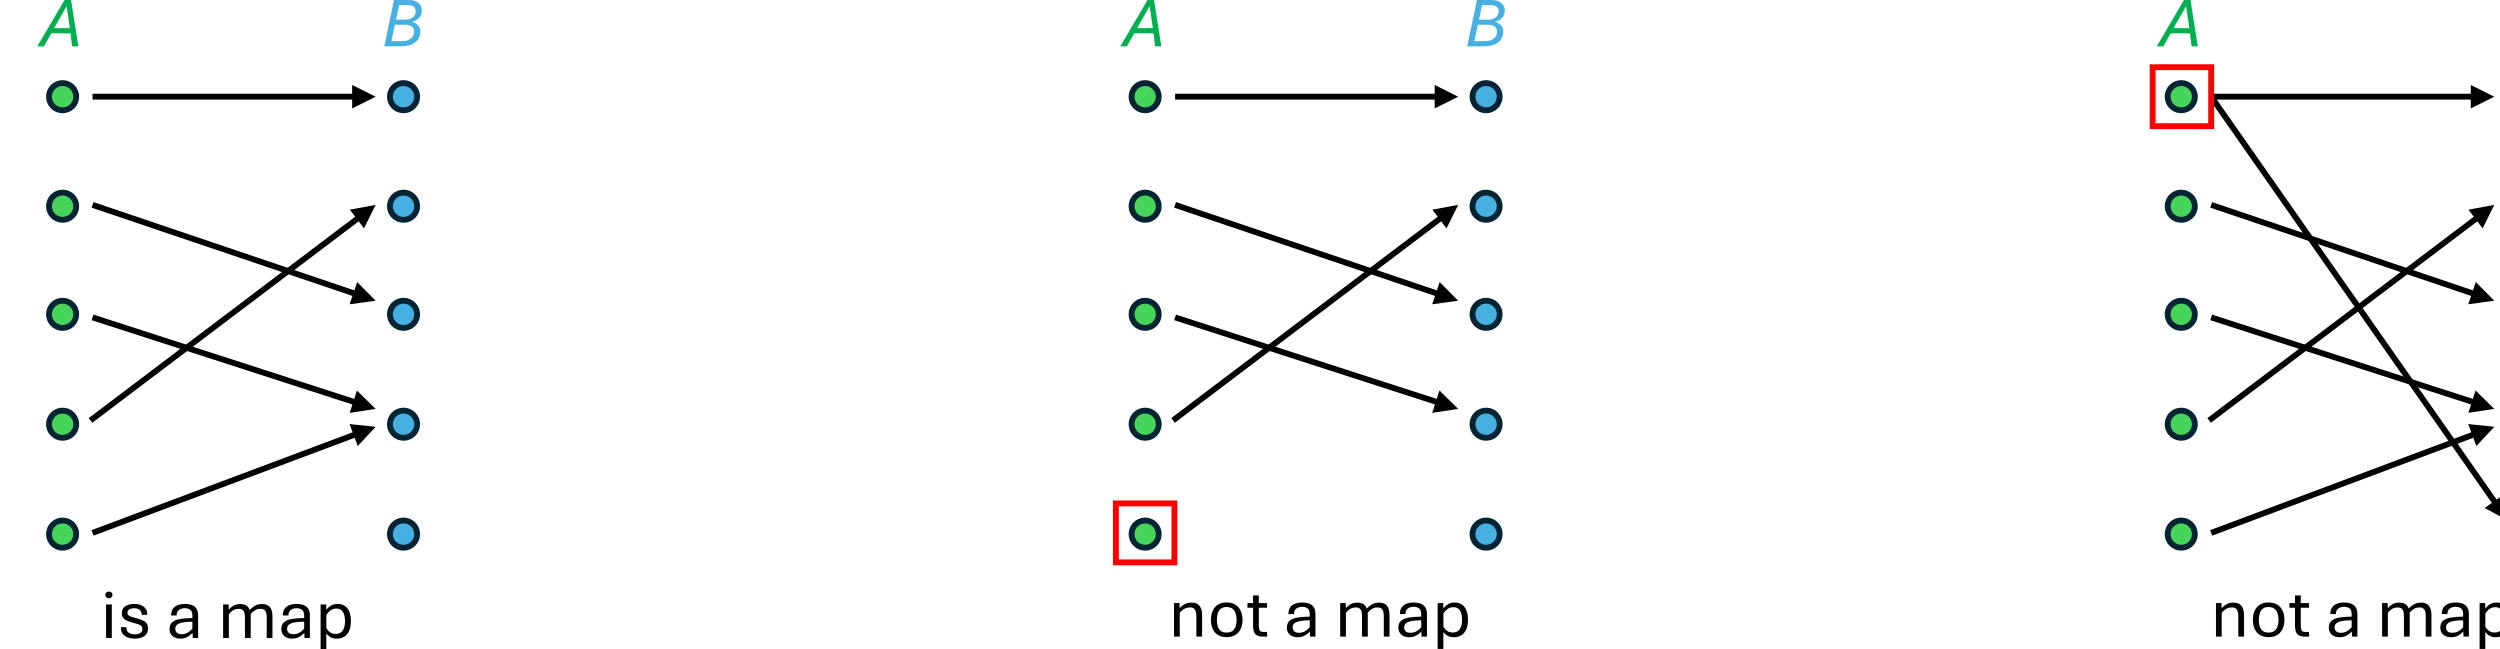 <?xml version="1.0" encoding="UTF-8" standalone="no"?>
<!-- Created with Inkscape (http://www.inkscape.org/) -->

<svg
   width="225.688mm"
   height="58.619mm"
   viewBox="0 0 225.688 58.619"
   version="1.1"
   id="svg1"
   xml:space="preserve"
   sodipodi:docname="g20.svg"
   inkscape:version="1.4 (e7c3feb100, 2024-10-09)"
   xmlns:inkscape="http://www.inkscape.org/namespaces/inkscape"
   xmlns:sodipodi="http://sodipodi.sourceforge.net/DTD/sodipodi-0.dtd"
   xmlns="http://www.w3.org/2000/svg"
   xmlns:svg="http://www.w3.org/2000/svg"><sodipodi:namedview
     id="namedview1"
     pagecolor="#ffffff"
     bordercolor="#000000"
     borderopacity="0.25"
     inkscape:showpageshadow="2"
     inkscape:pageopacity="0.0"
     inkscape:pagecheckerboard="0"
     inkscape:deskcolor="#d1d1d1"
     inkscape:document-units="mm"
     inkscape:zoom="0.4877502"
     inkscape:cx="184.52068"
     inkscape:cy="355.71487"
     inkscape:window-width="1536"
     inkscape:window-height="862"
     inkscape:window-x="0"
     inkscape:window-y="0"
     inkscape:window-maximized="1"
     inkscape:current-layer="g385" /><defs
     id="defs1"><clipPath
       clipPathUnits="userSpaceOnUse"
       id="clipPath387"><path
         d="M 0,1.2207e-4 H 960 V 540 H 0 Z"
         clip-rule="evenodd"
         id="path387" /></clipPath><clipPath
       clipPathUnits="userSpaceOnUse"
       id="clipPath499"><path
         d="M 1.4305e-5,0 H 960 V 540 H 1.4305e-5 Z"
         transform="matrix(1,0,0,-1,-145.99,168.67)"
         clip-rule="evenodd"
         id="path499" /></clipPath><clipPath
       clipPathUnits="userSpaceOnUse"
       id="clipPath501"><path
         d="M 1.4305e-5,0 H 960 V 540 H 1.4305e-5 Z"
         transform="matrix(1,0,0,-1,-233.14,168.67)"
         clip-rule="evenodd"
         id="path501" /></clipPath><clipPath
       clipPathUnits="userSpaceOnUse"
       id="clipPath518"><path
         d="M 1.4305e-5,0 H 960 V 540 H 1.4305e-5 Z"
         transform="matrix(1,0,0,-1,-422.69,168.67)"
         clip-rule="evenodd"
         id="path518" /></clipPath><clipPath
       clipPathUnits="userSpaceOnUse"
       id="clipPath520"><path
         d="M 1.4305e-5,0 H 960 V 540 H 1.4305e-5 Z"
         transform="matrix(1,0,0,-1,-509.83,168.67)"
         clip-rule="evenodd"
         id="path520" /></clipPath><clipPath
       clipPathUnits="userSpaceOnUse"
       id="clipPath536"><path
         d="M 1.4305e-5,0 H 960 V 540 H 1.4305e-5 Z"
         transform="matrix(1,0,0,-1,-687.5,168.67)"
         clip-rule="evenodd"
         id="path536" /></clipPath><clipPath
       clipPathUnits="userSpaceOnUse"
       id="clipPath538"><path
         d="M 1.4305e-5,0 H 960 V 540 H 1.4305e-5 Z"
         transform="matrix(1,0,0,-1,-774.65,168.67)"
         clip-rule="evenodd"
         id="path538" /></clipPath><clipPath
       clipPathUnits="userSpaceOnUse"
       id="clipPath546"><path
         d="M 1.4305e-5,0 H 960 V 540 H 1.4305e-5 Z"
         transform="matrix(1,0,0,-1,-161.3,17.496)"
         clip-rule="evenodd"
         id="path546" /></clipPath><clipPath
       clipPathUnits="userSpaceOnUse"
       id="clipPath548"><path
         d="M 1.4305e-5,0 H 960 V 540 H 1.4305e-5 Z"
         transform="matrix(1,0,0,-1,-434.16,17.856)"
         clip-rule="evenodd"
         id="path548" /></clipPath><clipPath
       clipPathUnits="userSpaceOnUse"
       id="clipPath550"><path
         d="M 1.4305e-5,0 H 960 V 540 H 1.4305e-5 Z"
         transform="matrix(1,0,0,-1,-700.37,17.856)"
         clip-rule="evenodd"
         id="path550" /></clipPath></defs><g
     id="g385"
     transform="matrix(0.265,0,0,0.265,-2140.182,0.192)"><g
       id="g20"
       transform="translate(95.334,-480.052)"><g
         id="g487"><path
           id="path488"
           d="m 148.17,155.84 c 0,1.92 1.56,3.48 3.48,3.48 1.92,0 3.48,-1.56 3.48,-3.48 0,-1.92 -1.56,-3.48 -3.48,-3.48 -1.92,0 -3.48,1.56 -3.48,3.48 z"
           style="fill:#47d45a;fill-opacity:1;fill-rule:evenodd;stroke:#042433;stroke-width:1.5;stroke-linecap:butt;stroke-linejoin:miter;stroke-miterlimit:10;stroke-dasharray:none;stroke-opacity:1"
           transform="matrix(1.333,0,0,-1.333,7800,720)" /></g><g
         id="g488"><path
           id="path489"
           d="m 148.17,127.85 c 0,1.92 1.56,3.48 3.48,3.48 1.92,0 3.48,-1.56 3.48,-3.48 0,-1.92 -1.56,-3.48 -3.48,-3.48 -1.92,0 -3.48,1.56 -3.48,3.48 z"
           style="fill:#47d45a;fill-opacity:1;fill-rule:evenodd;stroke:#042433;stroke-width:1.5;stroke-linecap:butt;stroke-linejoin:miter;stroke-miterlimit:10;stroke-dasharray:none;stroke-opacity:1"
           transform="matrix(1.333,0,0,-1.333,7800,720)" /></g><g
         id="g489"><path
           id="path490"
           d="m 148.17,100.22 c 0,1.93 1.56,3.48 3.48,3.48 1.92,0 3.48,-1.55 3.48,-3.48 0,-1.916 -1.56,-3.473 -3.48,-3.473 -1.92,0 -3.48,1.557 -3.48,3.473 z"
           style="fill:#47d45a;fill-opacity:1;fill-rule:evenodd;stroke:#042433;stroke-width:1.5;stroke-linecap:butt;stroke-linejoin:miter;stroke-miterlimit:10;stroke-dasharray:none;stroke-opacity:1"
           transform="matrix(1.333,0,0,-1.333,7800,720)" /></g><g
         id="g490"><path
           id="path491"
           d="m 148.17,72.14 c 0,1.921 1.56,3.478 3.48,3.478 1.92,0 3.48,-1.557 3.48,-3.478 0,-1.921 -1.56,-3.478 -3.48,-3.478 -1.92,0 -3.48,1.557 -3.48,3.478 z"
           style="fill:#47d45a;fill-opacity:1;fill-rule:evenodd;stroke:#042433;stroke-width:1.5;stroke-linecap:butt;stroke-linejoin:miter;stroke-miterlimit:10;stroke-dasharray:none;stroke-opacity:1"
           transform="matrix(1.333,0,0,-1.333,7800,720)" /></g><g
         id="g491"><path
           id="path492"
           d="m 148.17,44.055 c 0,1.921 1.56,3.478 3.48,3.478 1.92,0 3.48,-1.557 3.48,-3.478 0,-1.921 -1.56,-3.479 -3.48,-3.479 -1.92,0 -3.48,1.558 -3.48,3.479 z"
           style="fill:#47d45a;fill-opacity:1;fill-rule:evenodd;stroke:#042433;stroke-width:1.5;stroke-linecap:butt;stroke-linejoin:miter;stroke-miterlimit:10;stroke-dasharray:none;stroke-opacity:1"
           transform="matrix(1.333,0,0,-1.333,7800,720)" /></g><g
         id="g492"><path
           id="path493"
           d="m 235.3,155.84 c 0,1.92 1.56,3.48 3.48,3.48 1.92,0 3.48,-1.56 3.48,-3.48 0,-1.92 -1.56,-3.48 -3.48,-3.48 -1.92,0 -3.48,1.56 -3.48,3.48 z"
           style="fill:#46b1e1;fill-opacity:1;fill-rule:evenodd;stroke:#042433;stroke-width:1.5;stroke-linecap:butt;stroke-linejoin:miter;stroke-miterlimit:10;stroke-dasharray:none;stroke-opacity:1"
           transform="matrix(1.333,0,0,-1.333,7800,720)" /></g><g
         id="g493"><path
           id="path494"
           d="m 235.3,127.85 c 0,1.92 1.56,3.48 3.48,3.48 1.92,0 3.48,-1.56 3.48,-3.48 0,-1.92 -1.56,-3.48 -3.48,-3.48 -1.92,0 -3.48,1.56 -3.48,3.48 z"
           style="fill:#46b1e1;fill-opacity:1;fill-rule:evenodd;stroke:#042433;stroke-width:1.5;stroke-linecap:butt;stroke-linejoin:miter;stroke-miterlimit:10;stroke-dasharray:none;stroke-opacity:1"
           transform="matrix(1.333,0,0,-1.333,7800,720)" /></g><g
         id="g494"><path
           id="path495"
           d="m 235.3,100.22 c 0,1.93 1.56,3.48 3.48,3.48 1.92,0 3.48,-1.55 3.48,-3.48 0,-1.916 -1.56,-3.473 -3.48,-3.473 -1.92,0 -3.48,1.557 -3.48,3.473 z"
           style="fill:#46b1e1;fill-opacity:1;fill-rule:evenodd;stroke:#042433;stroke-width:1.5;stroke-linecap:butt;stroke-linejoin:miter;stroke-miterlimit:10;stroke-dasharray:none;stroke-opacity:1"
           transform="matrix(1.333,0,0,-1.333,7800,720)" /></g><g
         id="g495"><path
           id="path496"
           d="m 235.3,72.14 c 0,1.921 1.56,3.478 3.48,3.478 1.92,0 3.48,-1.557 3.48,-3.478 0,-1.921 -1.56,-3.478 -3.48,-3.478 -1.92,0 -3.48,1.557 -3.48,3.478 z"
           style="fill:#46b1e1;fill-opacity:1;fill-rule:evenodd;stroke:#042433;stroke-width:1.5;stroke-linecap:butt;stroke-linejoin:miter;stroke-miterlimit:10;stroke-dasharray:none;stroke-opacity:1"
           transform="matrix(1.333,0,0,-1.333,7800,720)" /></g><g
         id="g496"><path
           id="path497"
           d="m 235.3,44.055 c 0,1.921 1.56,3.478 3.48,3.478 1.92,0 3.48,-1.557 3.48,-3.478 0,-1.921 -1.56,-3.479 -3.48,-3.479 -1.92,0 -3.48,1.558 -3.48,3.479 z"
           style="fill:#46b1e1;fill-opacity:1;fill-rule:evenodd;stroke:#042433;stroke-width:1.5;stroke-linecap:butt;stroke-linejoin:miter;stroke-miterlimit:10;stroke-dasharray:none;stroke-opacity:1"
           transform="matrix(1.333,0,0,-1.333,7800,720)" /></g><g
         id="g497"><path
           id="path498"
           d="M -0.833,-8.984375e-4 6.116,-11.837 H 7.781 L 9.644,-8.984375e-4 h -1.594 L 7.652,-3.317 H 2.73 L 0.855,-8.984375e-4 Z M 3.445,-4.642 h 4.031 L 6.656,-10.255 Z m 0,0"
           style="fill:#00b050;fill-opacity:1;fill-rule:nonzero;stroke:none"
           aria-label="A"
           transform="matrix(1.333,0,0,1.333,7994.653,495.107)"
           clip-path="url(#clipPath499)" /></g><g
         id="g499"><path
           id="path500"
           d="M 0.655,-8.984375e-4 3.151,-11.837 h 3.656 c 0.82,0 1.503,0.141 2.051,0.422 0.554,0.281 0.949,0.68 1.184,1.195 0.234,0.516 0.272,1.119 0.117,1.805 -0.117,0.533 -0.396,0.993 -0.832,1.383 -0.439,0.384 -0.958,0.633 -1.559,0.75 0.469,0.126 0.879,0.334 1.23,0.621 0.352,0.29 0.601,0.656 0.75,1.102 0.155,0.445 0.17,0.973 0.047,1.582 -0.126,0.604 -0.393,1.125 -0.797,1.57 -0.407,0.445 -0.955,0.794 -1.641,1.043 -0.68,0.243 -1.509,0.363 -2.484,0.363 z M 2.483,-1.325 h 2.566 c 0.844,0 1.547,-0.155 2.109,-0.469 0.568,-0.311 0.926,-0.788 1.066,-1.43 0.155,-0.756 0.018,-1.327 -0.41,-1.711 -0.422,-0.39 -1.049,-0.586 -1.875,-0.586 H 3.374 Z m 1.184,-5.484 h 2.215 c 0.797,0 1.424,-0.152 1.887,-0.457 0.46,-0.311 0.75,-0.741 0.867,-1.289 0.123,-0.615 0.012,-1.102 -0.34,-1.453 -0.352,-0.352 -0.923,-0.527 -1.711,-0.527 H 4.452 Z m 0,0"
           style="fill:#46b1e1;fill-opacity:1;fill-rule:nonzero;stroke:none"
           aria-label="B"
           transform="matrix(1.333,0,0,1.333,8110.853,495.107)"
           clip-path="url(#clipPath501)" /></g><g
         id="g501"><path
           id="path502"
           d="m 159.3,156.59 h 67.35 v -1.5 H 159.3 Z m 66.35,2.25 6,-3 -6,-3 z"
           style="fill:#000000;fill-opacity:1;fill-rule:nonzero;stroke:none"
           transform="matrix(1.333,0,0,-1.333,7800,720)" /></g><g
         id="g502"><path
           id="path503"
           d="m 159.54,128.9 67.62,-22.88 -0.48,-1.42 -67.62,22.88 z m 67.39,-20.43 4.72,-4.77 -6.64,-0.91 z"
           style="fill:#000000;fill-opacity:1;fill-rule:nonzero;stroke:none"
           transform="matrix(1.333,0,0,-1.333,7800,720)" /></g><g
         id="g503"><path
           id="path504"
           d="m 159.57,43.662 67.66,25.36 -0.52,1.404 -67.67,-25.359 z m 67.52,22.902 4.56,4.915 -6.67,0.703 z"
           style="fill:#000000;fill-opacity:1;fill-rule:nonzero;stroke:none"
           transform="matrix(1.333,0,0,-1.333,7800,720)" /></g><g
         id="g504"><path
           id="path505"
           d="m 159.53,100.15 67.6,-21.847 -0.47,-1.428 -67.59,21.85 z m 67.34,-19.399 4.78,-4.7 -6.63,-1.009 z"
           style="fill:#000000;fill-opacity:1;fill-rule:nonzero;stroke:none"
           transform="matrix(1.333,0,0,-1.333,7800,720)" /></g><g
         id="g505"><path
           id="path506"
           d="m 159.23,72.512 68.89,52.068 -0.91,1.19 -68.88,-52.061 z m 69.44,49.668 2.98,6.01 -6.59,-1.22 z"
           style="fill:#000000;fill-opacity:1;fill-rule:nonzero;stroke:none"
           transform="matrix(1.333,0,0,-1.333,7800,720)" /></g><g
         id="g506"><path
           id="path507"
           d="m 424.83,155.84 c 0,1.92 1.55,3.48 3.47,3.48 1.93,0 3.48,-1.56 3.48,-3.48 0,-1.92 -1.55,-3.48 -3.48,-3.48 -1.92,0 -3.47,1.56 -3.47,3.48 z"
           style="fill:#47d45a;fill-opacity:1;fill-rule:evenodd;stroke:#042433;stroke-width:1.5;stroke-linecap:butt;stroke-linejoin:miter;stroke-miterlimit:10;stroke-dasharray:none;stroke-opacity:1"
           transform="matrix(1.333,0,0,-1.333,7800,720)" /></g><g
         id="g507"><path
           id="path508"
           d="m 424.83,127.85 c 0,1.92 1.55,3.48 3.47,3.48 1.93,0 3.48,-1.56 3.48,-3.48 0,-1.92 -1.55,-3.48 -3.48,-3.48 -1.92,0 -3.47,1.56 -3.47,3.48 z"
           style="fill:#47d45a;fill-opacity:1;fill-rule:evenodd;stroke:#042433;stroke-width:1.5;stroke-linecap:butt;stroke-linejoin:miter;stroke-miterlimit:10;stroke-dasharray:none;stroke-opacity:1"
           transform="matrix(1.333,0,0,-1.333,7800,720)" /></g><g
         id="g508"><path
           id="path509"
           d="m 424.83,100.22 c 0,1.93 1.55,3.48 3.47,3.48 1.93,0 3.48,-1.55 3.48,-3.48 0,-1.916 -1.55,-3.473 -3.48,-3.473 -1.92,0 -3.47,1.557 -3.47,3.473 z"
           style="fill:#47d45a;fill-opacity:1;fill-rule:evenodd;stroke:#042433;stroke-width:1.5;stroke-linecap:butt;stroke-linejoin:miter;stroke-miterlimit:10;stroke-dasharray:none;stroke-opacity:1"
           transform="matrix(1.333,0,0,-1.333,7800,720)" /></g><g
         id="g509"><path
           id="path510"
           d="m 424.83,72.14 c 0,1.921 1.55,3.478 3.47,3.478 1.93,0 3.48,-1.557 3.48,-3.478 0,-1.921 -1.55,-3.478 -3.48,-3.478 -1.92,0 -3.47,1.557 -3.47,3.478 z"
           style="fill:#47d45a;fill-opacity:1;fill-rule:evenodd;stroke:#042433;stroke-width:1.5;stroke-linecap:butt;stroke-linejoin:miter;stroke-miterlimit:10;stroke-dasharray:none;stroke-opacity:1"
           transform="matrix(1.333,0,0,-1.333,7800,720)" /></g><g
         id="g510"><path
           id="path511"
           d="m 424.83,44.055 c 0,1.921 1.55,3.478 3.47,3.478 1.93,0 3.48,-1.557 3.48,-3.478 0,-1.921 -1.55,-3.479 -3.48,-3.479 -1.92,0 -3.47,1.558 -3.47,3.479 z"
           style="fill:#47d45a;fill-opacity:1;fill-rule:evenodd;stroke:#042433;stroke-width:1.5;stroke-linecap:butt;stroke-linejoin:miter;stroke-miterlimit:10;stroke-dasharray:none;stroke-opacity:1"
           transform="matrix(1.333,0,0,-1.333,7800,720)" /></g><g
         id="g511"><path
           id="path512"
           d="m 511.96,155.84 c 0,1.92 1.55,3.48 3.48,3.48 1.92,0 3.47,-1.56 3.47,-3.48 0,-1.92 -1.55,-3.48 -3.47,-3.48 -1.93,0 -3.48,1.56 -3.48,3.48 z"
           style="fill:#46b1e1;fill-opacity:1;fill-rule:evenodd;stroke:#042433;stroke-width:1.5;stroke-linecap:butt;stroke-linejoin:miter;stroke-miterlimit:10;stroke-dasharray:none;stroke-opacity:1"
           transform="matrix(1.333,0,0,-1.333,7800,720)" /></g><g
         id="g512"><path
           id="path513"
           d="m 511.96,127.85 c 0,1.92 1.55,3.48 3.48,3.48 1.92,0 3.47,-1.56 3.47,-3.48 0,-1.92 -1.55,-3.48 -3.47,-3.48 -1.93,0 -3.48,1.56 -3.48,3.48 z"
           style="fill:#46b1e1;fill-opacity:1;fill-rule:evenodd;stroke:#042433;stroke-width:1.5;stroke-linecap:butt;stroke-linejoin:miter;stroke-miterlimit:10;stroke-dasharray:none;stroke-opacity:1"
           transform="matrix(1.333,0,0,-1.333,7800,720)" /></g><g
         id="g513"><path
           id="path514"
           d="m 511.96,100.22 c 0,1.93 1.55,3.48 3.48,3.48 1.92,0 3.47,-1.55 3.47,-3.48 0,-1.916 -1.55,-3.473 -3.47,-3.473 -1.93,0 -3.48,1.557 -3.48,3.473 z"
           style="fill:#46b1e1;fill-opacity:1;fill-rule:evenodd;stroke:#042433;stroke-width:1.5;stroke-linecap:butt;stroke-linejoin:miter;stroke-miterlimit:10;stroke-dasharray:none;stroke-opacity:1"
           transform="matrix(1.333,0,0,-1.333,7800,720)" /></g><g
         id="g514"><path
           id="path515"
           d="m 511.96,72.14 c 0,1.921 1.55,3.478 3.48,3.478 1.92,0 3.47,-1.557 3.47,-3.478 0,-1.921 -1.55,-3.478 -3.47,-3.478 -1.93,0 -3.48,1.557 -3.48,3.478 z"
           style="fill:#46b1e1;fill-opacity:1;fill-rule:evenodd;stroke:#042433;stroke-width:1.5;stroke-linecap:butt;stroke-linejoin:miter;stroke-miterlimit:10;stroke-dasharray:none;stroke-opacity:1"
           transform="matrix(1.333,0,0,-1.333,7800,720)" /></g><g
         id="g515"><path
           id="path516"
           d="m 511.96,44.055 c 0,1.921 1.55,3.478 3.48,3.478 1.92,0 3.47,-1.557 3.47,-3.478 0,-1.921 -1.55,-3.479 -3.47,-3.479 -1.93,0 -3.48,1.558 -3.48,3.479 z"
           style="fill:#46b1e1;fill-opacity:1;fill-rule:evenodd;stroke:#042433;stroke-width:1.5;stroke-linecap:butt;stroke-linejoin:miter;stroke-miterlimit:10;stroke-dasharray:none;stroke-opacity:1"
           transform="matrix(1.333,0,0,-1.333,7800,720)" /></g><g
         id="g516"><path
           id="path517"
           d="M -0.833,-8.984375e-4 6.117,-11.837 H 7.781 L 9.644,-8.984375e-4 h -1.594 L 7.652,-3.317 H 2.73 L 0.855,-8.984375e-4 Z M 3.445,-4.642 h 4.031 L 6.656,-10.255 Z m 0,0"
           style="fill:#00b050;fill-opacity:1;fill-rule:nonzero;stroke:none"
           aria-label="A"
           transform="matrix(1.333,0,0,1.333,8363.587,495.107)"
           clip-path="url(#clipPath518)" /></g><g
         id="g518"><path
           id="path519"
           d="M 0.656,-8.984375e-4 3.152,-11.837 h 3.656 c 0.82,0 1.503,0.141 2.051,0.422 0.554,0.281 0.949,0.68 1.184,1.195 0.234,0.516 0.272,1.119 0.117,1.805 -0.117,0.533 -0.396,0.993 -0.832,1.383 -0.439,0.384 -0.958,0.633 -1.559,0.75 0.469,0.126 0.879,0.334 1.23,0.621 0.352,0.29 0.601,0.656 0.75,1.102 0.155,0.445 0.17,0.973 0.047,1.582 -0.126,0.604 -0.393,1.125 -0.797,1.57 C 8.593,-0.962 8.045,-0.613 7.359,-0.364 6.68,-0.121 5.851,-8.984375e-4 4.875,-8.984375e-4 Z M 2.484,-1.325 h 2.566 c 0.844,0 1.547,-0.155 2.109,-0.469 0.568,-0.311 0.926,-0.788 1.066,-1.43 0.155,-0.756 0.018,-1.327 -0.41,-1.711 -0.422,-0.39 -1.049,-0.586 -1.875,-0.586 H 3.375 Z m 1.184,-5.484 h 2.215 c 0.797,0 1.424,-0.152 1.887,-0.457 0.46,-0.311 0.75,-0.741 0.867,-1.289 0.123,-0.615 0.012,-1.102 -0.34,-1.453 -0.352,-0.352 -0.923,-0.527 -1.711,-0.527 H 4.453 Z m 0,0"
           style="fill:#46b1e1;fill-opacity:1;fill-rule:nonzero;stroke:none"
           aria-label="B"
           transform="matrix(1.333,0,0,1.333,8479.773,495.107)"
           clip-path="url(#clipPath520)" /></g><g
         id="g520"><path
           id="path521"
           d="m 435.96,156.59 h 67.34 v -1.5 h -67.34 z m 66.34,2.25 6,-3 -6,-3 z"
           style="fill:#000000;fill-opacity:1;fill-rule:nonzero;stroke:none"
           transform="matrix(1.333,0,0,-1.333,7800,720)" /></g><g
         id="g521"><path
           id="path522"
           d="m 436.2,128.9 67.61,-22.88 -0.48,-1.42 -67.61,22.88 z m 67.38,-20.43 4.72,-4.77 -6.64,-0.91 z"
           style="fill:#000000;fill-opacity:1;fill-rule:nonzero;stroke:none"
           transform="matrix(1.333,0,0,-1.333,7800,720)" /></g><g
         id="g522"><path
           id="path523"
           d="m 436.19,100.15 67.59,-21.847 -0.46,-1.428 -67.59,21.85 z m 67.33,-19.399 4.78,-4.7 -6.63,-1.009 z"
           style="fill:#000000;fill-opacity:1;fill-rule:nonzero;stroke:none"
           transform="matrix(1.333,0,0,-1.333,7800,720)" /></g><g
         id="g523"><path
           id="path524"
           d="m 435.89,72.512 68.88,52.068 -0.91,1.19 -68.88,-52.061 z m 69.44,49.668 2.97,6.01 -6.59,-1.22 z"
           style="fill:#000000;fill-opacity:1;fill-rule:nonzero;stroke:none"
           transform="matrix(1.333,0,0,-1.333,7800,720)" /></g><g
         id="g524"><path
           id="path525"
           d="m 689.61,155.84 c 0,1.92 1.56,3.48 3.48,3.48 1.92,0 3.48,-1.56 3.48,-3.48 0,-1.92 -1.56,-3.48 -3.48,-3.48 -1.92,0 -3.48,1.56 -3.48,3.48 z"
           style="fill:#47d45a;fill-opacity:1;fill-rule:evenodd;stroke:#042433;stroke-width:1.5;stroke-linecap:butt;stroke-linejoin:miter;stroke-miterlimit:10;stroke-dasharray:none;stroke-opacity:1"
           transform="matrix(1.333,0,0,-1.333,7800,720)" /></g><g
         id="g525"><path
           id="path526"
           d="m 689.61,127.85 c 0,1.92 1.56,3.48 3.48,3.48 1.92,0 3.48,-1.56 3.48,-3.48 0,-1.92 -1.56,-3.48 -3.48,-3.48 -1.92,0 -3.48,1.56 -3.48,3.48 z"
           style="fill:#47d45a;fill-opacity:1;fill-rule:evenodd;stroke:#042433;stroke-width:1.5;stroke-linecap:butt;stroke-linejoin:miter;stroke-miterlimit:10;stroke-dasharray:none;stroke-opacity:1"
           transform="matrix(1.333,0,0,-1.333,7800,720)" /></g><g
         id="g526"><path
           id="path527"
           d="m 689.61,100.22 c 0,1.93 1.56,3.48 3.48,3.48 1.92,0 3.48,-1.55 3.48,-3.48 0,-1.916 -1.56,-3.473 -3.48,-3.473 -1.92,0 -3.48,1.557 -3.48,3.473 z"
           style="fill:#47d45a;fill-opacity:1;fill-rule:evenodd;stroke:#042433;stroke-width:1.5;stroke-linecap:butt;stroke-linejoin:miter;stroke-miterlimit:10;stroke-dasharray:none;stroke-opacity:1"
           transform="matrix(1.333,0,0,-1.333,7800,720)" /></g><g
         id="g527"><path
           id="path528"
           d="m 689.61,72.14 c 0,1.921 1.56,3.478 3.48,3.478 1.92,0 3.48,-1.557 3.48,-3.478 0,-1.921 -1.56,-3.478 -3.48,-3.478 -1.92,0 -3.48,1.557 -3.48,3.478 z"
           style="fill:#47d45a;fill-opacity:1;fill-rule:evenodd;stroke:#042433;stroke-width:1.5;stroke-linecap:butt;stroke-linejoin:miter;stroke-miterlimit:10;stroke-dasharray:none;stroke-opacity:1"
           transform="matrix(1.333,0,0,-1.333,7800,720)" /></g><g
         id="g528"><path
           id="path529"
           d="m 689.61,44.055 c 0,1.921 1.56,3.478 3.48,3.478 1.92,0 3.48,-1.557 3.48,-3.478 0,-1.921 -1.56,-3.479 -3.48,-3.479 -1.92,0 -3.48,1.558 -3.48,3.479 z"
           style="fill:#47d45a;fill-opacity:1;fill-rule:evenodd;stroke:#042433;stroke-width:1.5;stroke-linecap:butt;stroke-linejoin:miter;stroke-miterlimit:10;stroke-dasharray:none;stroke-opacity:1"
           transform="matrix(1.333,0,0,-1.333,7800,720)" /></g><g
         id="g529"><path
           id="path530"
           d="m 776.74,155.84 c 0,1.92 1.56,3.48 3.48,3.48 1.92,0 3.48,-1.56 3.48,-3.48 0,-1.92 -1.56,-3.48 -3.48,-3.48 -1.92,0 -3.48,1.56 -3.48,3.48 z"
           style="fill:#46b1e1;fill-opacity:1;fill-rule:evenodd;stroke:#042433;stroke-width:1.5;stroke-linecap:butt;stroke-linejoin:miter;stroke-miterlimit:10;stroke-dasharray:none;stroke-opacity:1"
           transform="matrix(1.333,0,0,-1.333,7800,720)" /></g><g
         id="g530"><path
           id="path531"
           d="m 776.74,127.85 c 0,1.92 1.56,3.48 3.48,3.48 1.92,0 3.48,-1.56 3.48,-3.48 0,-1.92 -1.56,-3.48 -3.48,-3.48 -1.92,0 -3.48,1.56 -3.48,3.48 z"
           style="fill:#46b1e1;fill-opacity:1;fill-rule:evenodd;stroke:#042433;stroke-width:1.5;stroke-linecap:butt;stroke-linejoin:miter;stroke-miterlimit:10;stroke-dasharray:none;stroke-opacity:1"
           transform="matrix(1.333,0,0,-1.333,7800,720)" /></g><g
         id="g531"><path
           id="path532"
           d="m 776.74,100.22 c 0,1.93 1.56,3.48 3.48,3.48 1.92,0 3.48,-1.55 3.48,-3.48 0,-1.916 -1.56,-3.473 -3.48,-3.473 -1.92,0 -3.48,1.557 -3.48,3.473 z"
           style="fill:#46b1e1;fill-opacity:1;fill-rule:evenodd;stroke:#042433;stroke-width:1.5;stroke-linecap:butt;stroke-linejoin:miter;stroke-miterlimit:10;stroke-dasharray:none;stroke-opacity:1"
           transform="matrix(1.333,0,0,-1.333,7800,720)" /></g><g
         id="g532"><path
           id="path533"
           d="m 776.74,72.14 c 0,1.921 1.56,3.478 3.48,3.478 1.92,0 3.48,-1.557 3.48,-3.478 0,-1.921 -1.56,-3.478 -3.48,-3.478 -1.92,0 -3.48,1.557 -3.48,3.478 z"
           style="fill:#46b1e1;fill-opacity:1;fill-rule:evenodd;stroke:#042433;stroke-width:1.5;stroke-linecap:butt;stroke-linejoin:miter;stroke-miterlimit:10;stroke-dasharray:none;stroke-opacity:1"
           transform="matrix(1.333,0,0,-1.333,7800,720)" /></g><g
         id="g533"><path
           id="path534"
           d="m 776.74,44.055 c 0,1.921 1.56,3.478 3.48,3.478 1.92,0 3.48,-1.557 3.48,-3.478 0,-1.921 -1.56,-3.479 -3.48,-3.479 -1.92,0 -3.48,1.558 -3.48,3.479 z"
           style="fill:#46b1e1;fill-opacity:1;fill-rule:evenodd;stroke:#042433;stroke-width:1.5;stroke-linecap:butt;stroke-linejoin:miter;stroke-miterlimit:10;stroke-dasharray:none;stroke-opacity:1"
           transform="matrix(1.333,0,0,-1.333,7800,720)" /></g><g
         id="g534"><path
           id="path535"
           d="M -0.831,-8.984375e-4 6.118,-11.837 H 7.782 L 9.646,-8.984375e-4 h -1.594 L 7.653,-3.317 H 2.731 L 0.856,-8.984375e-4 Z M 3.446,-4.642 h 4.031 L 6.657,-10.255 Z m 0,0"
           style="fill:#00b050;fill-opacity:1;fill-rule:nonzero;stroke:none"
           aria-label="A"
           transform="matrix(1.333,0,0,1.333,8716.667,495.107)"
           clip-path="url(#clipPath536)" /></g><g
         id="g536"><path
           id="path537"
           d="M 0.657,-8.984375e-4 3.153,-11.837 h 3.656 c 0.82,0 1.503,0.141 2.051,0.422 0.554,0.281 0.949,0.68 1.184,1.195 0.234,0.516 0.272,1.119 0.117,1.805 -0.117,0.533 -0.396,0.993 -0.832,1.383 -0.439,0.384 -0.958,0.633 -1.559,0.75 0.469,0.126 0.879,0.334 1.23,0.621 0.352,0.29 0.601,0.656 0.75,1.102 0.155,0.445 0.17,0.973 0.047,1.582 -0.126,0.604 -0.393,1.125 -0.797,1.57 -0.407,0.445 -0.955,0.794 -1.641,1.043 -0.68,0.243 -1.509,0.363 -2.484,0.363 z M 2.485,-1.325 h 2.566 c 0.844,0 1.547,-0.155 2.109,-0.469 0.568,-0.311 0.926,-0.788 1.066,-1.43 0.155,-0.756 0.018,-1.327 -0.41,-1.711 -0.422,-0.39 -1.049,-0.586 -1.875,-0.586 H 3.375 Z m 1.184,-5.484 h 2.215 c 0.797,0 1.424,-0.152 1.887,-0.457 0.46,-0.311 0.75,-0.741 0.867,-1.289 0.123,-0.615 0.012,-1.102 -0.34,-1.453 -0.352,-0.352 -0.923,-0.527 -1.711,-0.527 H 4.454 Z m 0,0"
           style="fill:#46b1e1;fill-opacity:1;fill-rule:nonzero;stroke:none"
           aria-label="B"
           transform="matrix(1.333,0,0,1.333,8832.867,495.107)"
           clip-path="url(#clipPath538)" /></g><g
         id="g538"><path
           id="path539"
           d="m 700.74,156.59 h 67.35 v -1.5 h -67.35 z m 66.35,2.25 6,-3 -6,-3 z"
           style="fill:#000000;fill-opacity:1;fill-rule:nonzero;stroke:none"
           transform="matrix(1.333,0,0,-1.333,7800,720)" /></g><g
         id="g539"><path
           id="path540"
           d="m 700.98,128.9 67.61,-22.88 -0.48,-1.42 -67.61,22.88 z m 67.39,-20.43 4.72,-4.77 -6.65,-0.91 z"
           style="fill:#000000;fill-opacity:1;fill-rule:nonzero;stroke:none"
           transform="matrix(1.333,0,0,-1.333,7800,720)" /></g><g
         id="g540"><path
           id="path541"
           d="m 701,43.662 67.67,25.36 -0.53,1.404 -67.66,-25.359 z m 67.52,22.902 4.57,4.915 -6.67,0.703 z"
           style="fill:#000000;fill-opacity:1;fill-rule:nonzero;stroke:none"
           transform="matrix(1.333,0,0,-1.333,7800,720)" /></g><g
         id="g541"><path
           id="path542"
           d="m 700.97,100.15 67.59,-21.847 -0.46,-1.428 -67.59,21.85 z m 67.33,-19.399 4.79,-4.7 -6.63,-1.009 z"
           style="fill:#000000;fill-opacity:1;fill-rule:nonzero;stroke:none"
           transform="matrix(1.333,0,0,-1.333,7800,720)" /></g><g
         id="g542"><path
           id="path543"
           d="m 700.67,72.512 68.88,52.068 -0.9,1.19 -68.88,-52.061 z m 69.44,49.668 2.98,6.01 -6.6,-1.22 z"
           style="fill:#000000;fill-opacity:1;fill-rule:nonzero;stroke:none"
           transform="matrix(1.333,0,0,-1.333,7800,720)" /></g><g
         id="g543"><path
           id="path544"
           d="M 701.35,156.28 774.27,52.06 773.04,51.2 700.12,155.42 Z m 74.19,-102.111 0.98,-6.636 -5.9,3.196 z"
           style="fill:#000000;fill-opacity:1;fill-rule:nonzero;stroke:none"
           transform="matrix(1.333,0,0,-1.333,7800,720)" /></g><g
         id="g544"><path
           id="path545"
           d="M 1.418,-9.375e-5 V -8.566 H 2.883 V -9.375e-5 Z M 2.144,-10.172 c -0.275,0 -0.498,-0.076 -0.668,-0.234 -0.164,-0.164 -0.246,-0.369 -0.246,-0.621 0,-0.24 0.082,-0.439 0.246,-0.598 0.17,-0.164 0.393,-0.246 0.668,-0.246 0.272,0 0.495,0.082 0.668,0.246 0.17,0.158 0.258,0.357 0.258,0.598 0,0.252 -0.088,0.457 -0.258,0.621 -0.173,0.158 -0.396,0.234 -0.668,0.234 z m 6.609,10.336 c -0.486,0 -0.943,-0.056 -1.371,-0.164 C 6.952,-0.108 6.574,-0.275 6.246,-0.504 5.918,-0.73 5.66,-1.025 5.472,-1.395 5.291,-1.77 5.203,-2.221 5.203,-2.754 h 1.406 c 0,0.674 0.205,1.146 0.621,1.418 0.413,0.267 0.932,0.398 1.559,0.398 0.554,0 1.011,-0.105 1.371,-0.316 0.357,-0.211 0.539,-0.562 0.539,-1.055 0,-0.422 -0.164,-0.732 -0.492,-0.938 C 9.885,-3.457 9.316,-3.659 8.496,-3.856 7.822,-4.011 7.257,-4.19 6.797,-4.395 6.343,-4.606 6.003,-4.869 5.777,-5.191 5.549,-5.511 5.437,-5.912 5.437,-6.399 c 0,-0.381 0.076,-0.718 0.234,-1.008 C 5.836,-7.693 6.061,-7.937 6.351,-8.133 6.638,-8.326 6.978,-8.473 7.371,-8.566 c 0.398,-0.094 0.823,-0.141 1.277,-0.141 0.451,0 0.873,0.056 1.266,0.164 0.398,0.103 0.75,0.267 1.055,0.492 0.305,0.22 0.542,0.504 0.715,0.855 0.179,0.352 0.27,0.773 0.27,1.266 h -1.43 c 0,-0.609 -0.185,-1.037 -0.551,-1.289 -0.36,-0.258 -0.803,-0.387 -1.324,-0.387 -0.524,0 -0.949,0.094 -1.277,0.281 -0.328,0.188 -0.492,0.48 -0.492,0.879 0,0.229 0.07,0.422 0.211,0.586 0.146,0.158 0.393,0.299 0.738,0.422 0.352,0.126 0.82,0.258 1.406,0.398 0.639,0.158 1.175,0.34 1.605,0.551 0.437,0.211 0.765,0.48 0.984,0.809 0.217,0.328 0.328,0.75 0.328,1.266 0,0.445 -0.088,0.832 -0.258,1.16 -0.173,0.328 -0.416,0.598 -0.727,0.809 C 10.863,-0.24 10.503,-0.088 10.09,0.012 9.674,0.111 9.228,0.164 8.754,0.164 Z m 11.572,0 c -0.492,0 -0.943,-0.094 -1.348,-0.281 -0.407,-0.193 -0.732,-0.472 -0.973,-0.832 -0.243,-0.366 -0.363,-0.82 -0.363,-1.359 0,-0.773 0.237,-1.359 0.715,-1.758 0.483,-0.398 1.163,-0.668 2.039,-0.809 0.882,-0.141 1.91,-0.217 3.082,-0.234 V -5.707 c 0,-0.732 -0.185,-1.233 -0.551,-1.5 -0.36,-0.272 -0.817,-0.41 -1.371,-0.41 -0.595,0 -1.096,0.149 -1.5,0.445 -0.398,0.299 -0.598,0.771 -0.598,1.418 h -1.43 c 0,-0.703 0.152,-1.269 0.457,-1.699 0.305,-0.437 0.718,-0.753 1.242,-0.949 0.53,-0.202 1.14,-0.305 1.828,-0.305 0.437,0 0.855,0.044 1.254,0.129 0.404,0.079 0.768,0.229 1.09,0.445 0.319,0.211 0.574,0.513 0.762,0.902 0.188,0.393 0.281,0.896 0.281,1.512 V -9.375e-5 H 23.572 L 23.513,-1.301 c -0.398,0.439 -0.855,0.794 -1.371,1.066 -0.516,0.264 -1.122,0.398 -1.816,0.398 z M 20.713,-0.973 c 0.586,0 1.113,-0.135 1.582,-0.41 0.469,-0.272 0.861,-0.621 1.184,-1.043 v -1.746 c -1.564,0.023 -2.684,0.173 -3.363,0.445 -0.674,0.275 -1.008,0.724 -1.008,1.348 0,0.431 0.135,0.773 0.41,1.031 0.272,0.252 0.671,0.375 1.195,0.375 z M 31.333,-9.375e-5 V -8.566 h 1.406 l 0.047,1.324 c 0.258,-0.343 0.627,-0.668 1.113,-0.973 0.483,-0.311 1.09,-0.469 1.816,-0.469 0.952,0 1.635,0.278 2.051,0.832 0.413,0.557 0.621,1.333 0.621,2.332 V -9.375e-5 H 36.911 V -5.309 c 0,-0.413 -0.044,-0.779 -0.129,-1.102 -0.088,-0.328 -0.243,-0.58 -0.469,-0.762 -0.229,-0.188 -0.557,-0.281 -0.984,-0.281 -0.604,0 -1.113,0.146 -1.535,0.434 -0.416,0.29 -0.747,0.606 -0.996,0.949 V -9.375e-5 Z m 11.145,0 V -5.309 c 0,-0.413 -0.044,-0.779 -0.129,-1.102 -0.088,-0.328 -0.243,-0.58 -0.469,-0.762 -0.229,-0.188 -0.551,-0.281 -0.973,-0.281 -0.609,0 -1.125,0.146 -1.547,0.434 -0.416,0.281 -0.756,0.595 -1.02,0.938 L 38.118,-7.16 c 0.334,-0.375 0.762,-0.721 1.277,-1.043 0.521,-0.319 1.148,-0.48 1.875,-0.48 0.952,0 1.635,0.278 2.051,0.832 0.413,0.557 0.621,1.333 0.621,2.332 V -9.375e-5 Z m 6.413,0.164 c -0.492,0 -0.943,-0.094 -1.348,-0.281 -0.407,-0.193 -0.732,-0.472 -0.973,-0.832 -0.243,-0.366 -0.363,-0.82 -0.363,-1.359 0,-0.773 0.237,-1.359 0.715,-1.758 0.483,-0.398 1.163,-0.668 2.039,-0.809 0.882,-0.141 1.91,-0.217 3.082,-0.234 V -5.707 c 0,-0.732 -0.185,-1.233 -0.551,-1.5 -0.36,-0.272 -0.817,-0.41 -1.371,-0.41 -0.595,0 -1.096,0.149 -1.5,0.445 -0.398,0.299 -0.598,0.771 -0.598,1.418 h -1.43 c 0,-0.703 0.152,-1.269 0.457,-1.699 0.305,-0.437 0.718,-0.753 1.242,-0.949 0.53,-0.202 1.14,-0.305 1.828,-0.305 0.437,0 0.855,0.044 1.254,0.129 0.404,0.079 0.768,0.229 1.09,0.445 0.319,0.211 0.574,0.513 0.762,0.902 0.188,0.393 0.281,0.896 0.281,1.512 V -9.375e-5 H 52.137 L 52.078,-1.301 c -0.398,0.439 -0.855,0.794 -1.371,1.066 -0.516,0.264 -1.122,0.398 -1.816,0.398 z M 49.277,-0.973 c 0.586,0 1.113,-0.135 1.582,-0.41 0.469,-0.272 0.861,-0.621 1.184,-1.043 v -1.746 c -1.564,0.023 -2.684,0.173 -3.363,0.445 -0.674,0.275 -1.008,0.724 -1.008,1.348 0,0.431 0.135,0.773 0.41,1.031 0.272,0.252 0.671,0.375 1.195,0.375 z m 6.97,4.125 V -8.566 h 1.418 l 0.047,1.406 c 0.305,-0.46 0.697,-0.832 1.184,-1.113 0.483,-0.287 1.046,-0.434 1.688,-0.434 0.703,0 1.307,0.164 1.816,0.492 0.507,0.328 0.896,0.82 1.172,1.477 0.281,0.656 0.422,1.477 0.422,2.461 0,0.961 -0.149,1.775 -0.445,2.438 -0.29,0.656 -0.703,1.157 -1.242,1.5 -0.539,0.337 -1.172,0.504 -1.898,0.504 -0.609,0 -1.146,-0.123 -1.605,-0.363 C 58.347,-0.448 57.981,-0.785 57.7,-1.207 V 3.152 Z m 3.879,-4.195 c 0.779,0 1.365,-0.281 1.758,-0.844 0.398,-0.562 0.598,-1.359 0.598,-2.391 0,-1.055 -0.185,-1.857 -0.551,-2.414 -0.369,-0.554 -0.911,-0.832 -1.629,-0.832 -0.627,0 -1.154,0.17 -1.582,0.504 -0.431,0.328 -0.768,0.715 -1.008,1.16 v 3.305 c 0.234,0.445 0.551,0.809 0.949,1.09 0.398,0.281 0.885,0.422 1.465,0.422 z m 0,0"
           style="fill:#000000;fill-opacity:1;fill-rule:nonzero;stroke:none"
           aria-label="is a map"
           transform="matrix(1.333,0,0,1.333,8015.067,696.672)"
           clip-path="url(#clipPath546)" /></g><g
         id="g546"><path
           id="path547"
           d="M 1.417,-4.453125e-4 V -8.567 h 1.406 l 0.047,1.324 c 0.264,-0.343 0.645,-0.668 1.137,-0.973 0.492,-0.311 1.119,-0.469 1.887,-0.469 0.938,0 1.62,0.278 2.051,0.832 0.428,0.557 0.645,1.333 0.645,2.332 V -4.453125e-4 H 7.124 V -5.309 c 0,-0.413 -0.047,-0.779 -0.141,-1.102 -0.088,-0.328 -0.243,-0.58 -0.469,-0.762 -0.229,-0.188 -0.551,-0.281 -0.973,-0.281 -0.642,0 -1.181,0.146 -1.617,0.434 -0.431,0.29 -0.779,0.606 -1.043,0.949 V -4.453125e-4 Z M 14.841,0.14 c -0.838,0 -1.556,-0.176 -2.156,-0.527 C 12.09,-0.745 11.636,-1.254 11.325,-1.911 c -0.313,-0.662 -0.469,-1.447 -0.469,-2.355 0,-0.929 0.155,-1.726 0.469,-2.391 0.311,-0.662 0.765,-1.175 1.359,-1.535 0.601,-0.357 1.318,-0.539 2.156,-0.539 0.858,0 1.588,0.182 2.191,0.539 0.609,0.36 1.072,0.873 1.395,1.535 0.328,0.665 0.492,1.462 0.492,2.391 0,0.908 -0.164,1.693 -0.492,2.355 -0.322,0.656 -0.785,1.166 -1.395,1.523 -0.604,0.352 -1.333,0.527 -2.191,0.527 z m 0,-1.172 c 0.633,0 1.137,-0.135 1.512,-0.41 0.375,-0.281 0.645,-0.662 0.809,-1.148 0.164,-0.492 0.246,-1.049 0.246,-1.676 0,-0.633 -0.082,-1.195 -0.246,-1.688 -0.164,-0.498 -0.434,-0.891 -0.809,-1.172 -0.375,-0.287 -0.879,-0.434 -1.512,-0.434 -0.618,0 -1.107,0.146 -1.465,0.434 -0.36,0.281 -0.618,0.674 -0.773,1.172 -0.158,0.492 -0.234,1.055 -0.234,1.688 0,0.627 0.076,1.184 0.234,1.676 0.155,0.486 0.413,0.867 0.773,1.148 0.357,0.275 0.847,0.41 1.465,0.41 z m 9.346,1.031 c -0.697,0 -1.228,-0.108 -1.594,-0.328 -0.369,-0.217 -0.621,-0.533 -0.762,-0.949 -0.141,-0.413 -0.211,-0.908 -0.211,-1.488 v -4.605 h -1.43 v -1.195 h 1.43 v -1.957 h 1.465 v 1.957 h 2.109 v 1.195 h -2.109 v 4.535 c 0,0.533 0.064,0.943 0.199,1.23 0.141,0.281 0.472,0.422 0.996,0.422 h 0.926 V -4.453125e-4 Z M 32.944,0.164 c -0.492,0 -0.943,-0.094 -1.348,-0.281 C 31.189,-0.311 30.863,-0.589 30.623,-0.95 30.38,-1.316 30.26,-1.77 30.26,-2.309 c 0,-0.773 0.237,-1.359 0.715,-1.758 0.483,-0.398 1.163,-0.668 2.039,-0.809 0.882,-0.141 1.91,-0.217 3.082,-0.234 v -0.598 c 0,-0.732 -0.185,-1.233 -0.551,-1.5 -0.36,-0.272 -0.817,-0.41 -1.371,-0.41 -0.595,0 -1.096,0.149 -1.5,0.445 -0.398,0.299 -0.598,0.771 -0.598,1.418 h -1.43 c 0,-0.703 0.152,-1.269 0.457,-1.699 0.305,-0.437 0.718,-0.753 1.242,-0.949 0.53,-0.202 1.14,-0.305 1.828,-0.305 0.437,0 0.855,0.044 1.254,0.129 0.404,0.079 0.768,0.229 1.09,0.445 0.319,0.211 0.574,0.513 0.762,0.902 0.188,0.393 0.281,0.896 0.281,1.512 V -4.453125e-4 H 36.19 L 36.131,-1.301 c -0.398,0.439 -0.855,0.794 -1.371,1.066 -0.516,0.264 -1.122,0.398 -1.816,0.398 z m 0.387,-1.137 c 0.586,0 1.113,-0.135 1.582,-0.41 0.469,-0.272 0.861,-0.621 1.184,-1.043 v -1.746 c -1.564,0.023 -2.684,0.173 -3.363,0.445 -0.674,0.275 -1.008,0.724 -1.008,1.348 0,0.431 0.135,0.773 0.41,1.031 0.272,0.252 0.671,0.375 1.195,0.375 z M 43.88,-4.453125e-4 V -8.567 h 1.406 l 0.047,1.324 c 0.258,-0.343 0.627,-0.668 1.113,-0.973 0.483,-0.311 1.09,-0.469 1.816,-0.469 0.952,0 1.635,0.278 2.051,0.832 0.413,0.557 0.621,1.333 0.621,2.332 V -4.453125e-4 H 49.458 V -5.309 c 0,-0.413 -0.044,-0.779 -0.129,-1.102 -0.088,-0.328 -0.243,-0.58 -0.469,-0.762 -0.229,-0.188 -0.557,-0.281 -0.984,-0.281 -0.604,0 -1.113,0.146 -1.535,0.434 -0.416,0.29 -0.747,0.606 -0.996,0.949 v 6.07 z m 11.145,0 V -5.309 c 0,-0.413 -0.044,-0.779 -0.129,-1.102 -0.088,-0.328 -0.243,-0.58 -0.469,-0.762 -0.229,-0.188 -0.551,-0.281 -0.973,-0.281 -0.609,0 -1.125,0.146 -1.547,0.434 -0.416,0.281 -0.756,0.595 -1.02,0.938 l -0.223,-1.078 c 0.334,-0.375 0.762,-0.721 1.277,-1.043 0.521,-0.319 1.148,-0.48 1.875,-0.48 0.952,0 1.635,0.278 2.051,0.832 0.413,0.557 0.621,1.333 0.621,2.332 V -4.453125e-4 Z M 61.438,0.164 c -0.492,0 -0.943,-0.094 -1.348,-0.281 C 59.683,-0.311 59.358,-0.589 59.117,-0.95 58.874,-1.316 58.754,-1.77 58.754,-2.309 c 0,-0.773 0.237,-1.359 0.715,-1.758 0.483,-0.398 1.163,-0.668 2.039,-0.809 0.882,-0.141 1.91,-0.217 3.082,-0.234 v -0.598 c 0,-0.732 -0.185,-1.233 -0.551,-1.5 -0.36,-0.272 -0.817,-0.41 -1.371,-0.41 -0.595,0 -1.096,0.149 -1.5,0.445 -0.398,0.299 -0.598,0.771 -0.598,1.418 h -1.43 c 0,-0.703 0.152,-1.269 0.457,-1.699 C 59.903,-7.89 60.316,-8.207 60.84,-8.403 c 0.53,-0.202 1.14,-0.305 1.828,-0.305 0.437,0 0.855,0.044 1.254,0.129 0.404,0.079 0.768,0.229 1.09,0.445 0.319,0.211 0.574,0.513 0.762,0.902 0.188,0.393 0.281,0.896 0.281,1.512 V -4.453125e-4 H 64.684 L 64.625,-1.301 c -0.398,0.439 -0.855,0.794 -1.371,1.066 -0.516,0.264 -1.122,0.398 -1.816,0.398 z m 0.387,-1.137 c 0.586,0 1.113,-0.135 1.582,-0.41 0.469,-0.272 0.861,-0.621 1.184,-1.043 v -1.746 c -1.564,0.023 -2.684,0.173 -3.363,0.445 -0.674,0.275 -1.008,0.724 -1.008,1.348 0,0.431 0.135,0.773 0.41,1.031 0.272,0.252 0.671,0.375 1.195,0.375 z m 6.967,4.125 v -11.719 h 1.418 l 0.047,1.406 c 0.305,-0.46 0.697,-0.832 1.184,-1.113 0.483,-0.287 1.046,-0.434 1.688,-0.434 0.703,0 1.307,0.164 1.816,0.492 0.507,0.328 0.896,0.82 1.172,1.477 0.281,0.656 0.422,1.477 0.422,2.461 0,0.961 -0.149,1.775 -0.445,2.438 -0.29,0.656 -0.703,1.157 -1.242,1.5 -0.539,0.337 -1.172,0.504 -1.898,0.504 -0.609,0 -1.146,-0.123 -1.605,-0.363 -0.454,-0.249 -0.82,-0.586 -1.102,-1.008 v 4.359 z m 3.879,-4.195 c 0.779,0 1.365,-0.281 1.758,-0.844 0.398,-0.562 0.598,-1.359 0.598,-2.391 0,-1.055 -0.185,-1.857 -0.551,-2.414 -0.369,-0.554 -0.911,-0.832 -1.629,-0.832 -0.627,0 -1.154,0.17 -1.582,0.504 -0.431,0.328 -0.768,0.715 -1.008,1.16 v 3.305 c 0.234,0.445 0.551,0.809 0.949,1.09 0.398,0.281 0.885,0.422 1.465,0.422 z m 0,0"
           style="fill:#000000;fill-opacity:1;fill-rule:nonzero;stroke:none"
           aria-label="not a map"
           transform="matrix(1.333,0,0,1.333,8378.88,696.192)"
           clip-path="url(#clipPath548)" /></g><g
         id="g548"><path
           id="path549"
           d="M 1.419,-4.453125e-4 V -8.567 h 1.406 l 0.047,1.324 c 0.264,-0.343 0.645,-0.668 1.137,-0.973 0.492,-0.311 1.119,-0.469 1.887,-0.469 0.938,0 1.62,0.278 2.051,0.832 0.428,0.557 0.645,1.333 0.645,2.332 V -4.453125e-4 H 7.126 V -5.309 c 0,-0.413 -0.047,-0.779 -0.141,-1.102 -0.088,-0.328 -0.243,-0.58 -0.469,-0.762 -0.229,-0.188 -0.551,-0.281 -0.973,-0.281 -0.642,0 -1.181,0.146 -1.617,0.434 -0.431,0.29 -0.779,0.606 -1.043,0.949 V -4.453125e-4 Z M 14.84,0.14 c -0.838,0 -1.556,-0.176 -2.156,-0.527 -0.595,-0.357 -1.049,-0.867 -1.359,-1.523 -0.313,-0.662 -0.469,-1.447 -0.469,-2.355 0,-0.929 0.155,-1.726 0.469,-2.391 0.311,-0.662 0.765,-1.175 1.359,-1.535 0.601,-0.357 1.318,-0.539 2.156,-0.539 0.858,0 1.588,0.182 2.191,0.539 0.609,0.36 1.072,0.873 1.395,1.535 0.328,0.665 0.492,1.462 0.492,2.391 0,0.908 -0.164,1.693 -0.492,2.355 -0.322,0.656 -0.785,1.166 -1.395,1.523 -0.604,0.352 -1.333,0.527 -2.191,0.527 z m 0,-1.172 c 0.633,0 1.137,-0.135 1.512,-0.41 0.375,-0.281 0.645,-0.662 0.809,-1.148 0.164,-0.492 0.246,-1.049 0.246,-1.676 0,-0.633 -0.082,-1.195 -0.246,-1.688 -0.164,-0.498 -0.434,-0.891 -0.809,-1.172 -0.375,-0.287 -0.879,-0.434 -1.512,-0.434 -0.618,0 -1.107,0.146 -1.465,0.434 -0.36,0.281 -0.618,0.674 -0.773,1.172 -0.158,0.492 -0.234,1.055 -0.234,1.688 0,0.627 0.076,1.184 0.234,1.676 0.155,0.486 0.413,0.867 0.773,1.148 0.357,0.275 0.847,0.41 1.465,0.41 z m 9.346,1.031 c -0.697,0 -1.228,-0.108 -1.594,-0.328 C 22.223,-0.545 21.971,-0.862 21.83,-1.278 21.69,-1.691 21.619,-2.186 21.619,-2.766 V -7.372 H 20.19 v -1.195 h 1.43 v -1.957 h 1.465 v 1.957 h 2.109 v 1.195 h -2.109 v 4.535 c 0,0.533 0.064,0.943 0.199,1.23 0.141,0.281 0.472,0.422 0.996,0.422 h 0.926 V -4.453125e-4 Z M 32.943,0.164 c -0.492,0 -0.943,-0.094 -1.348,-0.281 C 31.188,-0.311 30.862,-0.589 30.622,-0.95 30.379,-1.316 30.259,-1.77 30.259,-2.309 c 0,-0.773 0.237,-1.359 0.715,-1.758 0.483,-0.398 1.163,-0.668 2.039,-0.809 0.882,-0.141 1.91,-0.217 3.082,-0.234 v -0.598 c 0,-0.732 -0.185,-1.233 -0.551,-1.5 -0.36,-0.272 -0.817,-0.41 -1.371,-0.41 -0.595,0 -1.096,0.149 -1.5,0.445 -0.398,0.299 -0.598,0.771 -0.598,1.418 h -1.43 c 0,-0.703 0.152,-1.269 0.457,-1.699 0.305,-0.437 0.718,-0.753 1.242,-0.949 0.53,-0.202 1.14,-0.305 1.828,-0.305 0.437,0 0.855,0.044 1.254,0.129 0.404,0.079 0.768,0.229 1.09,0.445 0.319,0.211 0.574,0.513 0.762,0.902 0.188,0.393 0.281,0.896 0.281,1.512 V -4.453125e-4 H 36.189 L 36.13,-1.301 c -0.398,0.439 -0.855,0.794 -1.371,1.066 -0.516,0.264 -1.122,0.398 -1.816,0.398 z m 0.387,-1.137 c 0.586,0 1.113,-0.135 1.582,-0.41 0.469,-0.272 0.861,-0.621 1.184,-1.043 v -1.746 c -1.564,0.023 -2.684,0.173 -3.363,0.445 -0.674,0.275 -1.008,0.724 -1.008,1.348 0,0.431 0.135,0.773 0.41,1.031 0.272,0.252 0.671,0.375 1.195,0.375 z M 43.879,-4.453125e-4 V -8.567 h 1.406 l 0.047,1.324 c 0.258,-0.343 0.627,-0.668 1.113,-0.973 0.483,-0.311 1.09,-0.469 1.816,-0.469 0.952,0 1.635,0.278 2.051,0.832 0.413,0.557 0.621,1.333 0.621,2.332 V -4.453125e-4 H 49.457 V -5.309 c 0,-0.413 -0.044,-0.779 -0.129,-1.102 -0.088,-0.328 -0.243,-0.58 -0.469,-0.762 -0.229,-0.188 -0.557,-0.281 -0.984,-0.281 -0.604,0 -1.113,0.146 -1.535,0.434 -0.416,0.29 -0.747,0.606 -0.996,0.949 v 6.07 z m 11.145,0 V -5.309 c 0,-0.413 -0.044,-0.779 -0.129,-1.102 -0.088,-0.328 -0.243,-0.58 -0.469,-0.762 -0.229,-0.188 -0.551,-0.281 -0.973,-0.281 -0.609,0 -1.125,0.146 -1.547,0.434 -0.416,0.281 -0.756,0.595 -1.02,0.938 l -0.223,-1.078 c 0.334,-0.375 0.762,-0.721 1.277,-1.043 0.521,-0.319 1.148,-0.48 1.875,-0.48 0.952,0 1.635,0.278 2.051,0.832 0.413,0.557 0.621,1.333 0.621,2.332 V -4.453125e-4 Z M 61.437,0.164 c -0.492,0 -0.943,-0.094 -1.348,-0.281 C 59.682,-0.311 59.357,-0.589 59.116,-0.95 58.873,-1.316 58.753,-1.77 58.753,-2.309 c 0,-0.773 0.237,-1.359 0.715,-1.758 0.483,-0.398 1.163,-0.668 2.039,-0.809 0.882,-0.141 1.91,-0.217 3.082,-0.234 v -0.598 c 0,-0.732 -0.185,-1.233 -0.551,-1.5 -0.36,-0.272 -0.817,-0.41 -1.371,-0.41 -0.595,0 -1.096,0.149 -1.5,0.445 -0.398,0.299 -0.598,0.771 -0.598,1.418 h -1.43 c 0,-0.703 0.152,-1.269 0.457,-1.699 0.305,-0.437 0.718,-0.753 1.242,-0.949 0.53,-0.202 1.14,-0.305 1.828,-0.305 0.437,0 0.855,0.044 1.254,0.129 0.404,0.079 0.768,0.229 1.09,0.445 0.319,0.211 0.574,0.513 0.762,0.902 0.188,0.393 0.281,0.896 0.281,1.512 V -4.453125e-4 H 64.683 L 64.624,-1.301 c -0.398,0.439 -0.855,0.794 -1.371,1.066 -0.516,0.264 -1.122,0.398 -1.816,0.398 z m 0.387,-1.137 c 0.586,0 1.113,-0.135 1.582,-0.41 0.469,-0.272 0.861,-0.621 1.184,-1.043 v -1.746 c -1.564,0.023 -2.684,0.173 -3.363,0.445 -0.674,0.275 -1.008,0.724 -1.008,1.348 0,0.431 0.135,0.773 0.41,1.031 0.272,0.252 0.671,0.375 1.195,0.375 z m 6.97,4.125 v -11.719 h 1.418 l 0.047,1.406 c 0.305,-0.46 0.697,-0.832 1.184,-1.113 0.483,-0.287 1.046,-0.434 1.688,-0.434 0.703,0 1.307,0.164 1.816,0.492 0.507,0.328 0.896,0.82 1.172,1.477 0.281,0.656 0.422,1.477 0.422,2.461 0,0.961 -0.149,1.775 -0.445,2.438 -0.29,0.656 -0.703,1.157 -1.242,1.5 -0.539,0.337 -1.172,0.504 -1.898,0.504 -0.609,0 -1.146,-0.123 -1.605,-0.363 -0.454,-0.249 -0.82,-0.586 -1.102,-1.008 v 4.359 z m 3.879,-4.195 c 0.779,0 1.365,-0.281 1.758,-0.844 0.398,-0.562 0.598,-1.359 0.598,-2.391 0,-1.055 -0.185,-1.857 -0.551,-2.414 -0.369,-0.554 -0.911,-0.832 -1.629,-0.832 -0.627,0 -1.154,0.17 -1.582,0.504 -0.431,0.328 -0.768,0.715 -1.008,1.16 v 3.305 c 0.234,0.445 0.551,0.809 0.949,1.09 0.398,0.281 0.885,0.422 1.465,0.422 z m 0,0"
           style="fill:#000000;fill-opacity:1;fill-rule:nonzero;stroke:none"
           aria-label="not a map"
           transform="matrix(1.333,0,0,1.333,8733.827,696.192)"
           clip-path="url(#clipPath550)" /></g><g
         id="g550"><path
           id="path551"
           d="m 420.83,36.831 h 14.957 V 51.897 H 420.83 Z"
           style="fill:none;stroke:#ff0000;stroke-width:1.5;stroke-linecap:butt;stroke-linejoin:miter;stroke-miterlimit:10;stroke-dasharray:none;stroke-opacity:1"
           transform="matrix(1.333,0,0,-1.333,7800,720)" /></g><g
         id="g551"><path
           id="path552"
           d="m 685.78,148.31 h 14.957 v 15.066 H 685.78 Z"
           style="fill:none;stroke:#ff0000;stroke-width:1.5;stroke-linecap:butt;stroke-linejoin:miter;stroke-miterlimit:10;stroke-dasharray:none;stroke-opacity:1"
           transform="matrix(1.333,0,0,-1.333,7800,720)" /></g></g></g></svg>
